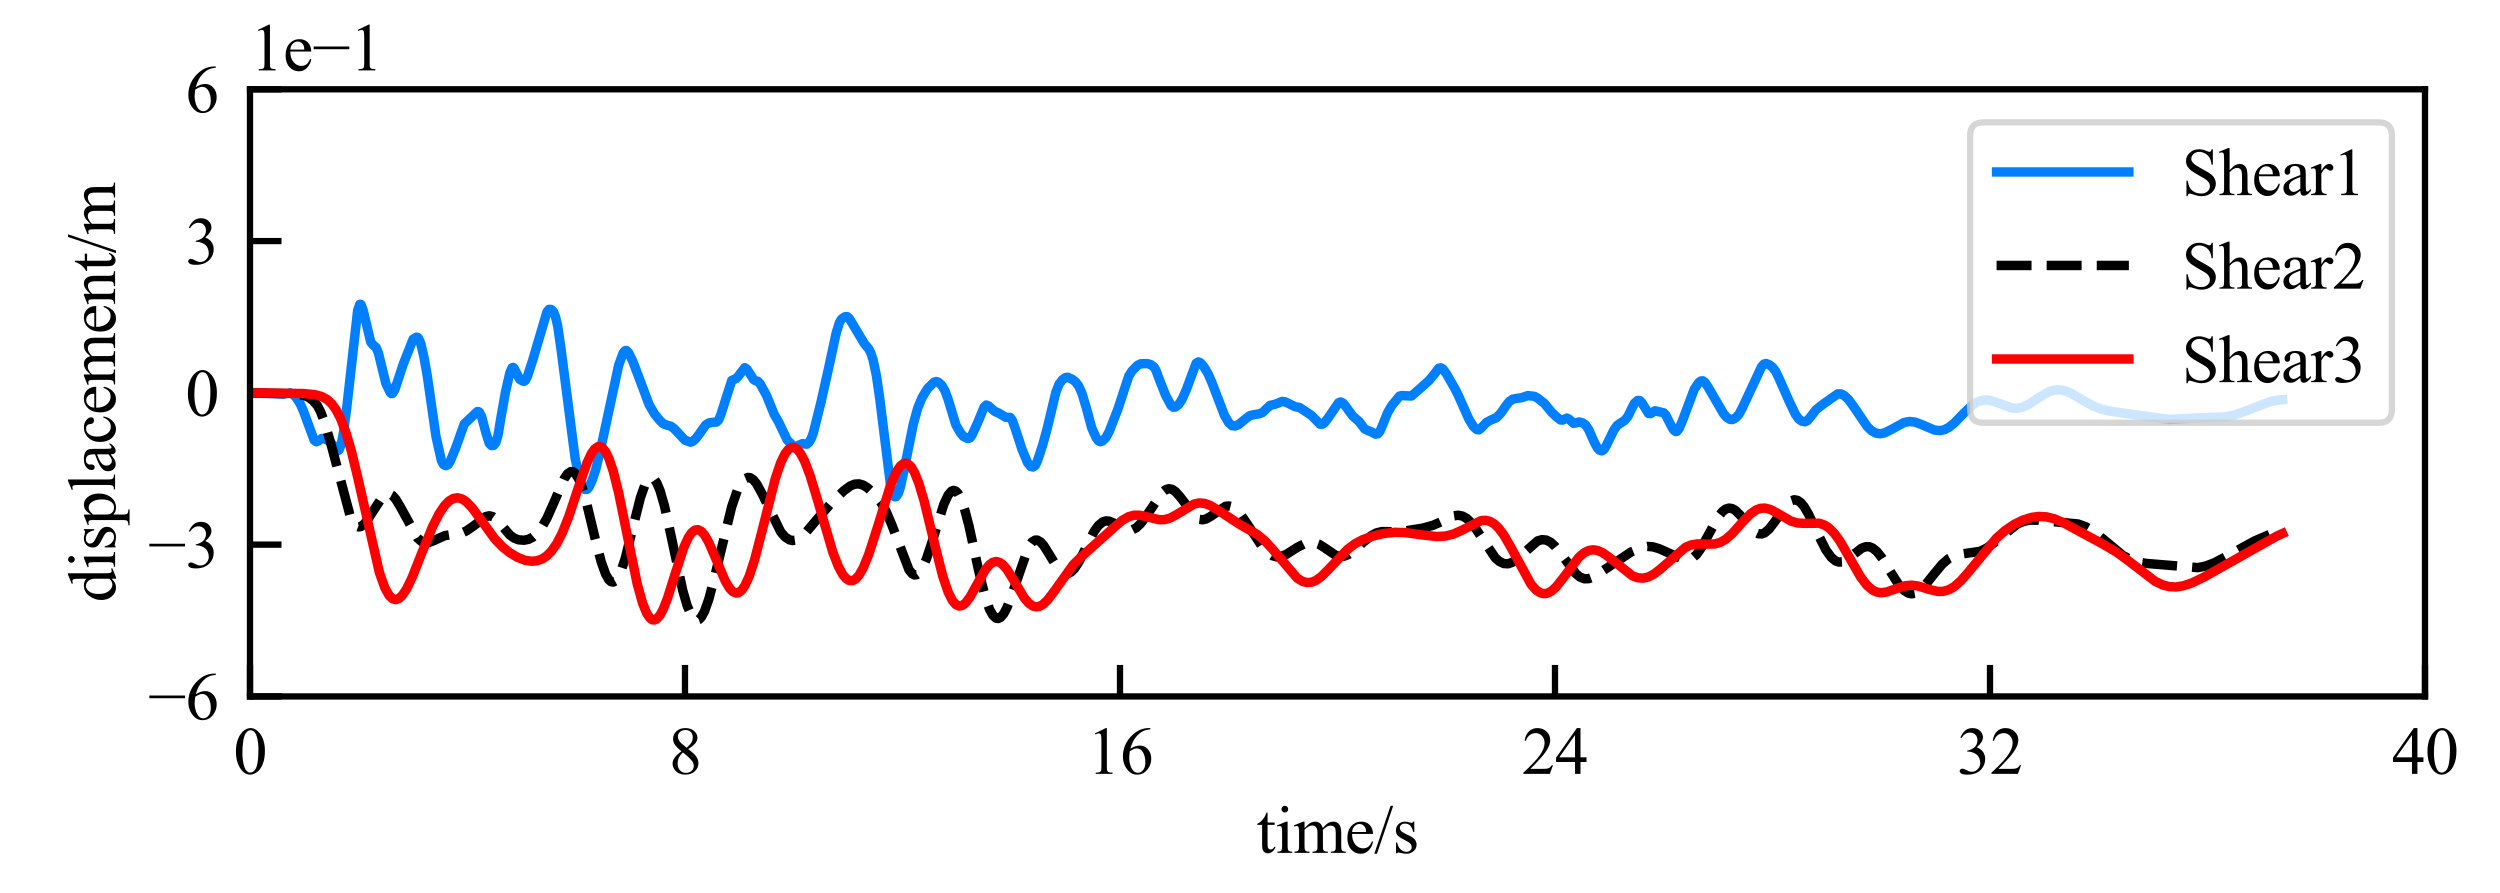 <?xml version="1.0" encoding="utf-8" standalone="no"?>
<!DOCTYPE svg PUBLIC "-//W3C//DTD SVG 1.1//EN"
  "http://www.w3.org/Graphics/SVG/1.1/DTD/svg11.dtd">
<svg xmlns:xlink="http://www.w3.org/1999/xlink" width="396.85pt" height="141.732pt" viewBox="0 0 396.85 141.732" xmlns="http://www.w3.org/2000/svg" version="1.1">
 <defs>
  <style type="text/css">*{stroke-linejoin: round; stroke-linecap: butt}</style>
 </defs>
 <g id="figure_1">
  <g id="patch_1">
   <path d="M 0 141.732 
L 396.85 141.732 
L 396.85 0 
L 0 0 
z
" style="fill: #ffffff"/>
  </g>
  <g id="axes_1">
   <g id="patch_2">
    <path d="M 39.685 110.551 
L 384.944 110.551 
L 384.944 14.173 
L 39.685 14.173 
z
" style="fill: #ffffff"/>
   </g>
   <g id="matplotlib.axis_1">
    <g id="xtick_1">
     <g id="line2d_1">
      <defs>
       <path id="m4c24dabd86" d="M 0 0 
L 0 -5 
" style="stroke: #000000"/>
      </defs>
      <g>
       <use xlink:href="#m4c24dabd86" x="39.685" y="110.551" style="stroke: #000000"/>
      </g>
     </g>
     <g id="text_1">
      <!-- 0 -->
      <g transform="translate(37.06 122.842) scale(0.105 -0.105)">
       <defs>
        <path id="TimesNewRomanPSMT-30" d="M 231 2094 
Q 231 2819 450 3342 
Q 669 3866 1031 4122 
Q 1313 4325 1613 4325 
Q 2100 4325 2488 3828 
Q 2972 3213 2972 2159 
Q 2972 1422 2759 906 
Q 2547 391 2217 158 
Q 1888 -75 1581 -75 
Q 975 -75 572 641 
Q 231 1244 231 2094 
z
M 844 2016 
Q 844 1141 1059 588 
Q 1238 122 1591 122 
Q 1759 122 1940 273 
Q 2122 425 2216 781 
Q 2359 1319 2359 2297 
Q 2359 3022 2209 3506 
Q 2097 3866 1919 4016 
Q 1791 4119 1609 4119 
Q 1397 4119 1231 3928 
Q 1006 3669 925 3112 
Q 844 2556 844 2016 
z
" transform="scale(0.016)"/>
       </defs>
       <use xlink:href="#TimesNewRomanPSMT-30"/>
      </g>
     </g>
    </g>
    <g id="xtick_2">
     <g id="line2d_2">
      <g>
       <use xlink:href="#m4c24dabd86" x="108.737" y="110.551" style="stroke: #000000"/>
      </g>
     </g>
     <g id="text_2">
      <!-- 8 -->
      <g transform="translate(106.112 122.842) scale(0.105 -0.105)">
       <defs>
        <path id="TimesNewRomanPSMT-38" d="M 1228 2134 
Q 725 2547 579 2797 
Q 434 3047 434 3316 
Q 434 3728 753 4026 
Q 1072 4325 1600 4325 
Q 2113 4325 2425 4047 
Q 2738 3769 2738 3413 
Q 2738 3175 2569 2928 
Q 2400 2681 1866 2347 
Q 2416 1922 2594 1678 
Q 2831 1359 2831 1006 
Q 2831 559 2490 242 
Q 2150 -75 1597 -75 
Q 994 -75 656 303 
Q 388 606 388 966 
Q 388 1247 577 1523 
Q 766 1800 1228 2134 
z
M 1719 2469 
Q 2094 2806 2194 3001 
Q 2294 3197 2294 3444 
Q 2294 3772 2109 3958 
Q 1925 4144 1606 4144 
Q 1288 4144 1088 3959 
Q 888 3775 888 3528 
Q 888 3366 970 3203 
Q 1053 3041 1206 2894 
L 1719 2469 
z
M 1375 2016 
Q 1116 1797 991 1539 
Q 866 1281 866 981 
Q 866 578 1086 336 
Q 1306 94 1647 94 
Q 1984 94 2187 284 
Q 2391 475 2391 747 
Q 2391 972 2272 1150 
Q 2050 1481 1375 2016 
z
" transform="scale(0.016)"/>
       </defs>
       <use xlink:href="#TimesNewRomanPSMT-38"/>
      </g>
     </g>
    </g>
    <g id="xtick_3">
     <g id="line2d_3">
      <g>
       <use xlink:href="#m4c24dabd86" x="177.789" y="110.551" style="stroke: #000000"/>
      </g>
     </g>
     <g id="text_3">
      <!-- 16 -->
      <g transform="translate(172.539 122.842) scale(0.105 -0.105)">
       <defs>
        <path id="TimesNewRomanPSMT-31" d="M 750 3822 
L 1781 4325 
L 1884 4325 
L 1884 747 
Q 1884 391 1914 303 
Q 1944 216 2037 169 
Q 2131 122 2419 116 
L 2419 0 
L 825 0 
L 825 116 
Q 1125 122 1212 167 
Q 1300 213 1334 289 
Q 1369 366 1369 747 
L 1369 3034 
Q 1369 3497 1338 3628 
Q 1316 3728 1258 3775 
Q 1200 3822 1119 3822 
Q 1003 3822 797 3725 
L 750 3822 
z
" transform="scale(0.016)"/>
        <path id="TimesNewRomanPSMT-36" d="M 2869 4325 
L 2869 4209 
Q 2456 4169 2195 4045 
Q 1934 3922 1679 3669 
Q 1425 3416 1258 3105 
Q 1091 2794 978 2366 
Q 1428 2675 1881 2675 
Q 2316 2675 2634 2325 
Q 2953 1975 2953 1425 
Q 2953 894 2631 456 
Q 2244 -75 1606 -75 
Q 1172 -75 869 213 
Q 275 772 275 1663 
Q 275 2231 503 2743 
Q 731 3256 1154 3653 
Q 1578 4050 1965 4187 
Q 2353 4325 2688 4325 
L 2869 4325 
z
M 925 2138 
Q 869 1716 869 1456 
Q 869 1156 980 804 
Q 1091 453 1309 247 
Q 1469 100 1697 100 
Q 1969 100 2183 356 
Q 2397 613 2397 1088 
Q 2397 1622 2184 2012 
Q 1972 2403 1581 2403 
Q 1463 2403 1327 2353 
Q 1191 2303 925 2138 
z
" transform="scale(0.016)"/>
       </defs>
       <use xlink:href="#TimesNewRomanPSMT-31"/>
       <use xlink:href="#TimesNewRomanPSMT-36" x="50"/>
      </g>
     </g>
    </g>
    <g id="xtick_4">
     <g id="line2d_4">
      <g>
       <use xlink:href="#m4c24dabd86" x="246.84" y="110.551" style="stroke: #000000"/>
      </g>
     </g>
     <g id="text_4">
      <!-- 24 -->
      <g transform="translate(241.59 122.842) scale(0.105 -0.105)">
       <defs>
        <path id="TimesNewRomanPSMT-32" d="M 2934 816 
L 2638 0 
L 138 0 
L 138 116 
Q 1241 1122 1691 1759 
Q 2141 2397 2141 2925 
Q 2141 3328 1894 3587 
Q 1647 3847 1303 3847 
Q 991 3847 742 3664 
Q 494 3481 375 3128 
L 259 3128 
Q 338 3706 661 4015 
Q 984 4325 1469 4325 
Q 1984 4325 2329 3994 
Q 2675 3663 2675 3213 
Q 2675 2891 2525 2569 
Q 2294 2063 1775 1497 
Q 997 647 803 472 
L 1909 472 
Q 2247 472 2383 497 
Q 2519 522 2628 598 
Q 2738 675 2819 816 
L 2934 816 
z
" transform="scale(0.016)"/>
        <path id="TimesNewRomanPSMT-34" d="M 2978 1563 
L 2978 1119 
L 2409 1119 
L 2409 0 
L 1894 0 
L 1894 1119 
L 100 1119 
L 100 1519 
L 2066 4325 
L 2409 4325 
L 2409 1563 
L 2978 1563 
z
M 1894 1563 
L 1894 3666 
L 406 1563 
L 1894 1563 
z
" transform="scale(0.016)"/>
       </defs>
       <use xlink:href="#TimesNewRomanPSMT-32"/>
       <use xlink:href="#TimesNewRomanPSMT-34" x="50"/>
      </g>
     </g>
    </g>
    <g id="xtick_5">
     <g id="line2d_5">
      <g>
       <use xlink:href="#m4c24dabd86" x="315.892" y="110.551" style="stroke: #000000"/>
      </g>
     </g>
     <g id="text_5">
      <!-- 32 -->
      <g transform="translate(310.642 122.842) scale(0.105 -0.105)">
       <defs>
        <path id="TimesNewRomanPSMT-33" d="M 325 3431 
Q 506 3859 782 4092 
Q 1059 4325 1472 4325 
Q 1981 4325 2253 3994 
Q 2459 3747 2459 3466 
Q 2459 3003 1878 2509 
Q 2269 2356 2469 2072 
Q 2669 1788 2669 1403 
Q 2669 853 2319 450 
Q 1863 -75 997 -75 
Q 569 -75 414 31 
Q 259 138 259 259 
Q 259 350 332 419 
Q 406 488 509 488 
Q 588 488 669 463 
Q 722 447 909 348 
Q 1097 250 1169 231 
Q 1284 197 1416 197 
Q 1734 197 1970 444 
Q 2206 691 2206 1028 
Q 2206 1275 2097 1509 
Q 2016 1684 1919 1775 
Q 1784 1900 1550 2001 
Q 1316 2103 1072 2103 
L 972 2103 
L 972 2197 
Q 1219 2228 1467 2375 
Q 1716 2522 1828 2728 
Q 1941 2934 1941 3181 
Q 1941 3503 1739 3701 
Q 1538 3900 1238 3900 
Q 753 3900 428 3381 
L 325 3431 
z
" transform="scale(0.016)"/>
       </defs>
       <use xlink:href="#TimesNewRomanPSMT-33"/>
       <use xlink:href="#TimesNewRomanPSMT-32" x="50"/>
      </g>
     </g>
    </g>
    <g id="xtick_6">
     <g id="line2d_6">
      <g>
       <use xlink:href="#m4c24dabd86" x="384.944" y="110.551" style="stroke: #000000"/>
      </g>
     </g>
     <g id="text_6">
      <!-- 40 -->
      <g transform="translate(379.694 122.842) scale(0.105 -0.105)">
       <use xlink:href="#TimesNewRomanPSMT-34"/>
       <use xlink:href="#TimesNewRomanPSMT-30" x="50"/>
      </g>
     </g>
    </g>
    <g id="text_7">
     <!-- time/s -->
     <g transform="translate(199.482 135.379) scale(0.105 -0.105)">
      <defs>
       <path id="TimesNewRomanPSMT-74" d="M 1031 3803 
L 1031 2863 
L 1700 2863 
L 1700 2644 
L 1031 2644 
L 1031 788 
Q 1031 509 1111 412 
Q 1191 316 1316 316 
Q 1419 316 1516 380 
Q 1613 444 1666 569 
L 1788 569 
Q 1678 263 1478 108 
Q 1278 -47 1066 -47 
Q 922 -47 784 33 
Q 647 113 581 261 
Q 516 409 516 719 
L 516 2644 
L 63 2644 
L 63 2747 
Q 234 2816 414 2980 
Q 594 3144 734 3369 
Q 806 3488 934 3803 
L 1031 3803 
z
" transform="scale(0.016)"/>
       <path id="TimesNewRomanPSMT-69" d="M 928 4444 
Q 1059 4444 1151 4351 
Q 1244 4259 1244 4128 
Q 1244 3997 1151 3903 
Q 1059 3809 928 3809 
Q 797 3809 703 3903 
Q 609 3997 609 4128 
Q 609 4259 701 4351 
Q 794 4444 928 4444 
z
M 1188 2947 
L 1188 647 
Q 1188 378 1227 289 
Q 1266 200 1342 156 
Q 1419 113 1622 113 
L 1622 0 
L 231 0 
L 231 113 
Q 441 113 512 153 
Q 584 194 626 287 
Q 669 381 669 647 
L 669 1750 
Q 669 2216 641 2353 
Q 619 2453 572 2492 
Q 525 2531 444 2531 
Q 356 2531 231 2484 
L 188 2597 
L 1050 2947 
L 1188 2947 
z
" transform="scale(0.016)"/>
       <path id="TimesNewRomanPSMT-6d" d="M 1050 2338 
Q 1363 2650 1419 2697 
Q 1559 2816 1721 2881 
Q 1884 2947 2044 2947 
Q 2313 2947 2506 2790 
Q 2700 2634 2766 2338 
Q 3088 2713 3309 2830 
Q 3531 2947 3766 2947 
Q 3994 2947 4170 2830 
Q 4347 2713 4450 2447 
Q 4519 2266 4519 1878 
L 4519 647 
Q 4519 378 4559 278 
Q 4591 209 4675 161 
Q 4759 113 4950 113 
L 4950 0 
L 3538 0 
L 3538 113 
L 3597 113 
Q 3781 113 3884 184 
Q 3956 234 3988 344 
Q 4000 397 4000 647 
L 4000 1878 
Q 4000 2228 3916 2372 
Q 3794 2572 3525 2572 
Q 3359 2572 3192 2489 
Q 3025 2406 2788 2181 
L 2781 2147 
L 2788 2013 
L 2788 647 
Q 2788 353 2820 281 
Q 2853 209 2943 161 
Q 3034 113 3253 113 
L 3253 0 
L 1806 0 
L 1806 113 
Q 2044 113 2133 169 
Q 2222 225 2256 338 
Q 2272 391 2272 647 
L 2272 1878 
Q 2272 2228 2169 2381 
Q 2031 2581 1784 2581 
Q 1616 2581 1450 2491 
Q 1191 2353 1050 2181 
L 1050 647 
Q 1050 366 1089 281 
Q 1128 197 1204 155 
Q 1281 113 1516 113 
L 1516 0 
L 100 0 
L 100 113 
Q 297 113 375 155 
Q 453 197 493 289 
Q 534 381 534 647 
L 534 1741 
Q 534 2213 506 2350 
Q 484 2453 437 2492 
Q 391 2531 309 2531 
Q 222 2531 100 2484 
L 53 2597 
L 916 2947 
L 1050 2947 
L 1050 2338 
z
" transform="scale(0.016)"/>
       <path id="TimesNewRomanPSMT-65" d="M 681 1784 
Q 678 1147 991 784 
Q 1303 422 1725 422 
Q 2006 422 2214 576 
Q 2422 731 2563 1106 
L 2659 1044 
Q 2594 616 2278 264 
Q 1963 -88 1488 -88 
Q 972 -88 605 314 
Q 238 716 238 1394 
Q 238 2128 614 2539 
Q 991 2950 1559 2950 
Q 2041 2950 2350 2633 
Q 2659 2316 2659 1784 
L 681 1784 
z
M 681 1966 
L 2006 1966 
Q 1991 2241 1941 2353 
Q 1863 2528 1708 2628 
Q 1553 2728 1384 2728 
Q 1125 2728 920 2526 
Q 716 2325 681 1966 
z
" transform="scale(0.016)"/>
       <path id="TimesNewRomanPSMT-2f" d="M 1794 4444 
L 259 -88 
L 9 -88 
L 1544 4444 
L 1794 4444 
z
" transform="scale(0.016)"/>
       <path id="TimesNewRomanPSMT-73" d="M 2050 2947 
L 2050 1972 
L 1947 1972 
Q 1828 2431 1642 2597 
Q 1456 2763 1169 2763 
Q 950 2763 815 2647 
Q 681 2531 681 2391 
Q 681 2216 781 2091 
Q 878 1963 1175 1819 
L 1631 1597 
Q 2266 1288 2266 781 
Q 2266 391 1970 151 
Q 1675 -88 1309 -88 
Q 1047 -88 709 6 
Q 606 38 541 38 
Q 469 38 428 -44 
L 325 -44 
L 325 978 
L 428 978 
Q 516 541 762 319 
Q 1009 97 1316 97 
Q 1531 97 1667 223 
Q 1803 350 1803 528 
Q 1803 744 1651 891 
Q 1500 1038 1047 1263 
Q 594 1488 453 1669 
Q 313 1847 313 2119 
Q 313 2472 555 2709 
Q 797 2947 1181 2947 
Q 1350 2947 1591 2875 
Q 1750 2828 1803 2828 
Q 1853 2828 1881 2850 
Q 1909 2872 1947 2947 
L 2050 2947 
z
" transform="scale(0.016)"/>
      </defs>
      <use xlink:href="#TimesNewRomanPSMT-74"/>
      <use xlink:href="#TimesNewRomanPSMT-69" x="27.783"/>
      <use xlink:href="#TimesNewRomanPSMT-6d" x="55.566"/>
      <use xlink:href="#TimesNewRomanPSMT-65" x="133.35"/>
      <use xlink:href="#TimesNewRomanPSMT-2f" x="177.734"/>
      <use xlink:href="#TimesNewRomanPSMT-73" x="205.518"/>
     </g>
    </g>
   </g>
   <g id="matplotlib.axis_2">
    <g id="ytick_1">
     <g id="line2d_7">
      <defs>
       <path id="me0de97682b" d="M 0 0 
L 5 0 
" style="stroke: #000000"/>
      </defs>
      <g>
       <use xlink:href="#me0de97682b" x="39.685" y="110.551" style="stroke: #000000"/>
      </g>
     </g>
     <g id="text_8">
      <!-- −6 -->
      <g transform="translate(23.514 114.196) scale(0.105 -0.105)">
       <defs>
        <path id="TimesNewRomanPSMT-2212" d="M 3484 2000 
L 116 2000 
L 116 2256 
L 3484 2256 
L 3484 2000 
z
" transform="scale(0.016)"/>
       </defs>
       <use xlink:href="#TimesNewRomanPSMT-2212"/>
       <use xlink:href="#TimesNewRomanPSMT-36" x="56.396"/>
      </g>
     </g>
    </g>
    <g id="ytick_2">
     <g id="line2d_8">
      <g>
       <use xlink:href="#me0de97682b" x="39.685" y="86.457" style="stroke: #000000"/>
      </g>
     </g>
     <g id="text_9">
      <!-- −3 -->
      <g transform="translate(23.514 90.102) scale(0.105 -0.105)">
       <use xlink:href="#TimesNewRomanPSMT-2212"/>
       <use xlink:href="#TimesNewRomanPSMT-33" x="56.396"/>
      </g>
     </g>
    </g>
    <g id="ytick_3">
     <g id="line2d_9">
      <g>
       <use xlink:href="#me0de97682b" x="39.685" y="62.362" style="stroke: #000000"/>
      </g>
     </g>
     <g id="text_10">
      <!-- 0 -->
      <g transform="translate(29.435 66.008) scale(0.105 -0.105)">
       <use xlink:href="#TimesNewRomanPSMT-30"/>
      </g>
     </g>
    </g>
    <g id="ytick_4">
     <g id="line2d_10">
      <g>
       <use xlink:href="#me0de97682b" x="39.685" y="38.268" style="stroke: #000000"/>
      </g>
     </g>
     <g id="text_11">
      <!-- 3 -->
      <g transform="translate(29.435 41.913) scale(0.105 -0.105)">
       <use xlink:href="#TimesNewRomanPSMT-33"/>
      </g>
     </g>
    </g>
    <g id="ytick_5">
     <g id="line2d_11">
      <g>
       <use xlink:href="#me0de97682b" x="39.685" y="14.173" style="stroke: #000000"/>
      </g>
     </g>
     <g id="text_12">
      <!-- 6 -->
      <g transform="translate(29.435 17.819) scale(0.105 -0.105)">
       <use xlink:href="#TimesNewRomanPSMT-36"/>
      </g>
     </g>
    </g>
    <g id="text_13">
     <!-- displacement/m -->
     <g transform="translate(18.268 95.604) rotate(-90) scale(0.105 -0.105)">
      <defs>
       <path id="TimesNewRomanPSMT-64" d="M 2222 322 
Q 2013 103 1813 7 
Q 1613 -88 1381 -88 
Q 913 -88 563 304 
Q 213 697 213 1313 
Q 213 1928 600 2439 
Q 988 2950 1597 2950 
Q 1975 2950 2222 2709 
L 2222 3238 
Q 2222 3728 2198 3840 
Q 2175 3953 2125 3993 
Q 2075 4034 2000 4034 
Q 1919 4034 1784 3984 
L 1744 4094 
L 2597 4444 
L 2738 4444 
L 2738 1134 
Q 2738 631 2761 520 
Q 2784 409 2836 365 
Q 2888 322 2956 322 
Q 3041 322 3181 375 
L 3216 266 
L 2366 -88 
L 2222 -88 
L 2222 322 
z
M 2222 541 
L 2222 2016 
Q 2203 2228 2109 2403 
Q 2016 2578 1861 2667 
Q 1706 2756 1559 2756 
Q 1284 2756 1069 2509 
Q 784 2184 784 1559 
Q 784 928 1059 592 
Q 1334 256 1672 256 
Q 1956 256 2222 541 
z
" transform="scale(0.016)"/>
       <path id="TimesNewRomanPSMT-70" d="M -6 2578 
L 875 2934 
L 994 2934 
L 994 2266 
Q 1216 2644 1439 2795 
Q 1663 2947 1909 2947 
Q 2341 2947 2628 2609 
Q 2981 2197 2981 1534 
Q 2981 794 2556 309 
Q 2206 -88 1675 -88 
Q 1444 -88 1275 -22 
Q 1150 25 994 166 
L 994 -706 
Q 994 -1000 1030 -1079 
Q 1066 -1159 1155 -1206 
Q 1244 -1253 1478 -1253 
L 1478 -1369 
L -22 -1369 
L -22 -1253 
L 56 -1253 
Q 228 -1256 350 -1188 
Q 409 -1153 442 -1076 
Q 475 -1000 475 -688 
L 475 2019 
Q 475 2297 450 2372 
Q 425 2447 370 2484 
Q 316 2522 222 2522 
Q 147 2522 31 2478 
L -6 2578 
z
M 994 2081 
L 994 1013 
Q 994 666 1022 556 
Q 1066 375 1236 237 
Q 1406 100 1666 100 
Q 1978 100 2172 344 
Q 2425 663 2425 1241 
Q 2425 1897 2138 2250 
Q 1938 2494 1663 2494 
Q 1513 2494 1366 2419 
Q 1253 2363 994 2081 
z
" transform="scale(0.016)"/>
       <path id="TimesNewRomanPSMT-6c" d="M 1184 4444 
L 1184 647 
Q 1184 378 1223 290 
Q 1263 203 1344 158 
Q 1425 113 1647 113 
L 1647 0 
L 244 0 
L 244 113 
Q 441 113 512 153 
Q 584 194 625 287 
Q 666 381 666 647 
L 666 3247 
Q 666 3731 644 3842 
Q 622 3953 573 3993 
Q 525 4034 450 4034 
Q 369 4034 244 3984 
L 191 4094 
L 1044 4444 
L 1184 4444 
z
" transform="scale(0.016)"/>
       <path id="TimesNewRomanPSMT-61" d="M 1822 413 
Q 1381 72 1269 19 
Q 1100 -59 909 -59 
Q 613 -59 420 144 
Q 228 347 228 678 
Q 228 888 322 1041 
Q 450 1253 767 1440 
Q 1084 1628 1822 1897 
L 1822 2009 
Q 1822 2438 1686 2597 
Q 1550 2756 1291 2756 
Q 1094 2756 978 2650 
Q 859 2544 859 2406 
L 866 2225 
Q 866 2081 792 2003 
Q 719 1925 600 1925 
Q 484 1925 411 2006 
Q 338 2088 338 2228 
Q 338 2497 613 2722 
Q 888 2947 1384 2947 
Q 1766 2947 2009 2819 
Q 2194 2722 2281 2516 
Q 2338 2381 2338 1966 
L 2338 994 
Q 2338 584 2353 492 
Q 2369 400 2405 369 
Q 2441 338 2488 338 
Q 2538 338 2575 359 
Q 2641 400 2828 588 
L 2828 413 
Q 2478 -56 2159 -56 
Q 2006 -56 1915 50 
Q 1825 156 1822 413 
z
M 1822 616 
L 1822 1706 
Q 1350 1519 1213 1441 
Q 966 1303 859 1153 
Q 753 1003 753 825 
Q 753 600 887 451 
Q 1022 303 1197 303 
Q 1434 303 1822 616 
z
" transform="scale(0.016)"/>
       <path id="TimesNewRomanPSMT-63" d="M 2631 1088 
Q 2516 522 2178 217 
Q 1841 -88 1431 -88 
Q 944 -88 581 321 
Q 219 731 219 1428 
Q 219 2103 620 2525 
Q 1022 2947 1584 2947 
Q 2006 2947 2278 2723 
Q 2550 2500 2550 2259 
Q 2550 2141 2473 2067 
Q 2397 1994 2259 1994 
Q 2075 1994 1981 2113 
Q 1928 2178 1911 2362 
Q 1894 2547 1784 2644 
Q 1675 2738 1481 2738 
Q 1169 2738 978 2506 
Q 725 2200 725 1697 
Q 725 1184 976 792 
Q 1228 400 1656 400 
Q 1963 400 2206 609 
Q 2378 753 2541 1131 
L 2631 1088 
z
" transform="scale(0.016)"/>
       <path id="TimesNewRomanPSMT-6e" d="M 1034 2341 
Q 1538 2947 1994 2947 
Q 2228 2947 2397 2830 
Q 2566 2713 2666 2444 
Q 2734 2256 2734 1869 
L 2734 647 
Q 2734 375 2778 278 
Q 2813 200 2889 156 
Q 2966 113 3172 113 
L 3172 0 
L 1756 0 
L 1756 113 
L 1816 113 
Q 2016 113 2095 173 
Q 2175 234 2206 353 
Q 2219 400 2219 647 
L 2219 1819 
Q 2219 2209 2117 2386 
Q 2016 2563 1775 2563 
Q 1403 2563 1034 2156 
L 1034 647 
Q 1034 356 1069 288 
Q 1113 197 1189 155 
Q 1266 113 1500 113 
L 1500 0 
L 84 0 
L 84 113 
L 147 113 
Q 366 113 442 223 
Q 519 334 519 647 
L 519 1709 
Q 519 2225 495 2337 
Q 472 2450 423 2490 
Q 375 2531 294 2531 
Q 206 2531 84 2484 
L 38 2597 
L 900 2947 
L 1034 2947 
L 1034 2341 
z
" transform="scale(0.016)"/>
      </defs>
      <use xlink:href="#TimesNewRomanPSMT-64"/>
      <use xlink:href="#TimesNewRomanPSMT-69" x="50"/>
      <use xlink:href="#TimesNewRomanPSMT-73" x="77.783"/>
      <use xlink:href="#TimesNewRomanPSMT-70" x="116.699"/>
      <use xlink:href="#TimesNewRomanPSMT-6c" x="166.699"/>
      <use xlink:href="#TimesNewRomanPSMT-61" x="194.482"/>
      <use xlink:href="#TimesNewRomanPSMT-63" x="238.867"/>
      <use xlink:href="#TimesNewRomanPSMT-65" x="283.252"/>
      <use xlink:href="#TimesNewRomanPSMT-6d" x="327.637"/>
      <use xlink:href="#TimesNewRomanPSMT-65" x="405.42"/>
      <use xlink:href="#TimesNewRomanPSMT-6e" x="449.805"/>
      <use xlink:href="#TimesNewRomanPSMT-74" x="499.805"/>
      <use xlink:href="#TimesNewRomanPSMT-2f" x="527.588"/>
      <use xlink:href="#TimesNewRomanPSMT-6d" x="555.371"/>
     </g>
    </g>
    <g id="text_14">
     <!-- 1e−1 -->
     <g transform="translate(39.685 11.173) scale(0.105 -0.105)">
      <use xlink:href="#TimesNewRomanPSMT-31"/>
      <use xlink:href="#TimesNewRomanPSMT-65" x="50"/>
      <use xlink:href="#TimesNewRomanPSMT-2212" x="94.385"/>
      <use xlink:href="#TimesNewRomanPSMT-31" x="150.781"/>
     </g>
    </g>
   </g>
   <g id="line2d_12">
    <path d="M 39.685 62.362 
L 42.62 62.478 
L 45.036 62.575 
L 46.072 62.357 
L 46.418 62.501 
L 46.935 63.008 
L 47.626 64.042 
L 48.144 65.197 
L 49.87 69.87 
L 50.215 70.122 
L 50.561 69.975 
L 51.079 69.606 
L 51.424 69.612 
L 52.114 69.926 
L 52.632 70.395 
L 53.668 71.531 
L 53.841 71.388 
L 54.186 70.449 
L 54.531 68.63 
L 55.049 64.663 
L 56.775 49.273 
L 57.121 48.302 
L 57.293 48.326 
L 57.638 49.218 
L 58.847 54.299 
L 59.192 54.718 
L 59.71 55.164 
L 60.055 55.998 
L 61.264 60.916 
L 61.954 62.323 
L 62.127 62.474 
L 62.299 62.455 
L 62.645 61.931 
L 63.163 60.377 
L 64.026 57.755 
L 65.579 53.839 
L 66.097 53.524 
L 66.27 53.556 
L 66.443 53.712 
L 66.788 54.514 
L 67.306 56.721 
L 67.824 59.659 
L 69.205 69.275 
L 70.068 73.12 
L 70.413 73.747 
L 70.758 73.921 
L 71.104 73.792 
L 71.449 73.271 
L 72.312 71.176 
L 73.693 67.302 
L 75.765 65.343 
L 75.937 65.334 
L 76.11 65.449 
L 76.455 66.148 
L 77.146 68.759 
L 77.663 70.362 
L 78.009 70.729 
L 78.354 70.704 
L 78.699 70.285 
L 79.045 69.153 
L 79.562 66.035 
L 80.253 62.152 
L 80.943 59.158 
L 81.289 58.379 
L 81.461 58.323 
L 81.634 58.508 
L 82.497 60.206 
L 83.015 60.509 
L 83.188 60.521 
L 83.36 60.421 
L 83.706 59.802 
L 84.569 57.153 
L 86.813 49.54 
L 87.158 49.103 
L 87.503 49.13 
L 87.849 49.486 
L 88.194 50.312 
L 88.539 51.816 
L 89.057 55.405 
L 91.301 72.79 
L 91.992 75.91 
L 92.51 77.345 
L 92.855 77.691 
L 93.2 77.676 
L 93.545 77.257 
L 94.063 76.081 
L 94.581 74.49 
L 95.444 70.828 
L 98.206 57.985 
L 98.897 56.086 
L 99.242 55.661 
L 99.415 55.636 
L 99.76 55.962 
L 100.451 57.355 
L 101.832 61.01 
L 103.04 64.235 
L 103.903 65.718 
L 104.766 66.77 
L 105.284 67.254 
L 105.802 67.464 
L 106.493 67.661 
L 107.01 68.039 
L 108.737 69.877 
L 109.6 70.191 
L 109.945 70.071 
L 110.463 69.615 
L 111.154 68.684 
L 112.017 67.455 
L 112.535 67.126 
L 113.225 67.035 
L 113.743 66.999 
L 114.088 66.636 
L 114.434 65.796 
L 116.16 60.389 
L 116.505 60.226 
L 116.85 60.102 
L 117.196 59.718 
L 118.231 58.363 
L 118.577 58.62 
L 119.095 59.396 
L 119.612 60.235 
L 119.958 60.46 
L 120.303 60.527 
L 120.648 60.899 
L 121.684 62.788 
L 122.892 65.772 
L 123.583 66.968 
L 124.964 69.842 
L 126 70.882 
L 126.345 70.886 
L 127.381 70.42 
L 128.071 70.515 
L 128.417 70.22 
L 128.762 69.658 
L 129.107 68.727 
L 130.315 63.879 
L 131.524 58.488 
L 132.732 52.877 
L 133.25 51.211 
L 133.595 50.64 
L 134.113 50.288 
L 134.459 50.258 
L 134.804 50.529 
L 135.494 51.681 
L 137.221 54.568 
L 137.911 55.381 
L 138.256 56.082 
L 138.602 57.154 
L 139.12 59.634 
L 139.637 63.174 
L 141.364 77.008 
L 141.709 78.325 
L 142.054 78.864 
L 142.227 78.859 
L 142.572 78.391 
L 142.917 77.374 
L 143.435 74.991 
L 144.989 67.269 
L 145.68 64.776 
L 146.37 63.113 
L 147.233 61.696 
L 148.269 60.669 
L 148.614 60.56 
L 148.959 60.675 
L 149.477 61.138 
L 149.995 62.006 
L 150.513 63.424 
L 151.722 67.413 
L 152.412 68.637 
L 152.93 69.284 
L 153.62 69.608 
L 153.966 69.519 
L 154.311 69.031 
L 155.174 67.142 
L 156.21 64.637 
L 156.555 64.295 
L 156.9 64.417 
L 157.936 65.332 
L 158.454 65.529 
L 159.663 66.246 
L 160.353 66.256 
L 160.698 66.727 
L 161.216 68.197 
L 162.252 71.383 
L 163.115 73.447 
L 163.633 74.053 
L 163.978 74.134 
L 164.324 73.888 
L 164.669 73.216 
L 165.532 70.564 
L 166.222 68.059 
L 167.603 62.279 
L 168.121 60.974 
L 168.639 60.295 
L 169.157 59.924 
L 169.502 59.889 
L 170.193 60.204 
L 170.711 60.593 
L 171.229 61.282 
L 171.747 62.427 
L 172.437 64.729 
L 173.3 67.921 
L 173.991 69.466 
L 174.336 69.951 
L 174.681 70.119 
L 175.027 69.986 
L 175.544 69.47 
L 176.062 68.524 
L 177.443 64.978 
L 179.17 59.72 
L 179.688 58.893 
L 180.551 58.008 
L 181.069 57.747 
L 182.104 57.716 
L 182.622 57.855 
L 183.14 58.209 
L 183.485 58.753 
L 184.176 60.603 
L 185.039 62.774 
L 185.902 64.379 
L 186.247 64.642 
L 186.593 64.602 
L 187.111 64.202 
L 187.629 63.419 
L 188.319 61.852 
L 189.873 57.671 
L 190.218 57.452 
L 190.563 57.594 
L 191.081 58.185 
L 191.772 59.334 
L 192.462 60.941 
L 194.361 65.916 
L 195.052 67.107 
L 195.569 67.573 
L 196.087 67.62 
L 196.605 67.401 
L 197.468 66.694 
L 198.332 66.016 
L 198.849 65.864 
L 199.885 65.687 
L 200.403 65.493 
L 200.921 64.98 
L 201.612 64.346 
L 202.302 64.198 
L 202.82 64.024 
L 203.51 63.723 
L 204.028 63.792 
L 205.582 64.559 
L 206.273 64.676 
L 208.171 65.938 
L 209.552 67.344 
L 209.898 67.334 
L 210.243 67.112 
L 210.761 66.444 
L 212.487 63.927 
L 212.832 63.806 
L 213.178 63.98 
L 213.696 64.619 
L 214.731 66.024 
L 215.767 66.945 
L 216.63 68.093 
L 217.148 68.345 
L 217.666 68.55 
L 218.357 68.917 
L 218.702 68.866 
L 219.047 68.484 
L 219.565 67.256 
L 220.255 65.535 
L 220.946 64.355 
L 222.154 62.885 
L 222.5 62.789 
L 224.053 62.863 
L 224.744 62.269 
L 225.952 61.2 
L 226.815 60.428 
L 227.679 59.4 
L 228.369 58.468 
L 228.714 58.388 
L 229.06 58.58 
L 229.577 59.299 
L 230.959 61.695 
L 231.476 62.731 
L 233.203 66.604 
L 233.893 67.71 
L 234.411 68.19 
L 234.756 68.229 
L 235.102 67.967 
L 235.965 67.047 
L 236.655 66.682 
L 237.518 66.317 
L 238.209 65.629 
L 239.072 64.382 
L 239.59 63.731 
L 240.108 63.373 
L 240.626 63.26 
L 241.489 63.145 
L 242.525 62.797 
L 243.56 62.912 
L 244.078 63.193 
L 245.114 63.996 
L 246.323 65.463 
L 247.186 66.261 
L 247.704 66.659 
L 248.049 66.683 
L 248.739 66.363 
L 249.085 66.552 
L 249.775 67.188 
L 250.12 67.154 
L 250.638 66.98 
L 251.156 67.098 
L 251.674 67.44 
L 252.192 68.204 
L 253.055 70.157 
L 253.573 71.113 
L 253.918 71.47 
L 254.264 71.569 
L 254.609 71.355 
L 254.954 70.784 
L 256.162 68.311 
L 256.68 67.561 
L 257.198 67.186 
L 257.889 66.745 
L 258.407 66.118 
L 258.925 65.033 
L 259.442 64.022 
L 259.96 63.566 
L 260.306 63.592 
L 260.651 63.954 
L 261.687 65.632 
L 262.032 65.652 
L 262.722 65.206 
L 263.24 65.336 
L 263.758 65.452 
L 264.103 65.533 
L 264.449 65.926 
L 265.139 67.315 
L 265.657 68.238 
L 266.002 68.502 
L 266.175 68.474 
L 266.52 68.071 
L 267.038 66.869 
L 268.937 61.804 
L 269.628 60.774 
L 269.973 60.485 
L 270.318 60.45 
L 270.663 60.717 
L 271.181 61.508 
L 273.598 65.672 
L 274.116 66.272 
L 274.634 66.579 
L 274.979 66.602 
L 275.497 66.356 
L 276.015 65.799 
L 276.533 64.853 
L 279.64 58.196 
L 279.985 57.809 
L 280.331 57.699 
L 280.848 57.893 
L 281.366 58.29 
L 281.884 58.97 
L 282.402 60.054 
L 283.956 63.574 
L 284.992 65.755 
L 285.509 66.482 
L 286.027 66.863 
L 286.545 66.949 
L 286.891 66.783 
L 287.408 66.171 
L 288.272 65.043 
L 289.307 64.226 
L 291.724 62.523 
L 292.242 62.531 
L 292.76 62.781 
L 293.45 63.439 
L 294.314 64.631 
L 296.385 67.689 
L 297.076 68.362 
L 297.766 68.75 
L 298.457 68.855 
L 299.147 68.714 
L 300.01 68.294 
L 302.255 67.07 
L 303.118 66.91 
L 303.981 67.003 
L 305.017 67.385 
L 307.088 68.273 
L 307.951 68.356 
L 308.642 68.209 
L 309.332 67.861 
L 310.196 67.18 
L 311.749 65.578 
L 313.13 64.276 
L 313.993 63.744 
L 314.857 63.497 
L 315.72 63.52 
L 316.755 63.818 
L 319.345 64.764 
L 320.208 64.808 
L 321.071 64.629 
L 322.107 64.143 
L 324.006 62.88 
L 325.214 62.202 
L 326.077 61.925 
L 326.941 61.867 
L 327.804 62.03 
L 328.839 62.466 
L 330.566 63.499 
L 332.292 64.464 
L 333.673 64.989 
L 335.227 65.32 
L 344.376 66.584 
L 346.793 66.436 
L 349.9 66.289 
L 353.18 66.187 
L 354.734 65.874 
L 356.46 65.263 
L 360.431 63.727 
L 361.812 63.48 
L 362.33 63.439 
L 362.33 63.439 
" clip-path="url(#pa25ceee790)" style="fill: none; stroke: #0080ff; stroke-width: 1.5; stroke-linecap: square"/>
   </g>
   <g id="line2d_13">
    <path d="M 39.685 62.362 
L 45.209 62.468 
L 48.144 62.717 
L 49.007 63.076 
L 49.697 63.6 
L 50.388 64.398 
L 50.906 65.389 
L 51.596 67.237 
L 52.632 70.837 
L 55.567 81.823 
L 56.085 82.905 
L 56.603 83.506 
L 56.948 83.642 
L 57.293 83.582 
L 57.811 83.185 
L 58.502 82.26 
L 60.746 78.807 
L 61.264 78.44 
L 61.782 78.381 
L 62.299 78.655 
L 62.817 79.239 
L 63.508 80.375 
L 66.27 85.401 
L 66.96 85.997 
L 67.478 86.177 
L 67.996 86.153 
L 68.859 85.817 
L 70.586 85.034 
L 71.621 84.864 
L 73.175 84.65 
L 74.038 84.275 
L 75.074 83.562 
L 77.146 81.99 
L 77.663 81.881 
L 78.181 82.003 
L 78.699 82.358 
L 79.562 83.334 
L 80.943 84.939 
L 81.634 85.432 
L 82.324 85.69 
L 83.188 85.757 
L 83.878 85.619 
L 84.569 85.272 
L 85.259 84.673 
L 85.95 83.788 
L 86.813 82.276 
L 87.849 79.947 
L 89.575 75.967 
L 90.093 75.21 
L 90.611 74.856 
L 90.956 74.884 
L 91.301 75.136 
L 91.819 75.932 
L 92.337 77.197 
L 93.027 79.502 
L 94.409 85.231 
L 95.444 89.216 
L 96.135 91.138 
L 96.653 92.033 
L 96.998 92.336 
L 97.343 92.396 
L 97.688 92.211 
L 98.034 91.79 
L 98.552 90.743 
L 99.242 88.664 
L 100.278 84.505 
L 101.659 78.993 
L 102.349 77.055 
L 102.867 76.177 
L 103.213 75.902 
L 103.558 75.886 
L 103.903 76.131 
L 104.248 76.634 
L 104.766 77.848 
L 105.457 80.223 
L 106.493 84.91 
L 108.392 93.79 
L 109.082 96.157 
L 109.773 97.734 
L 110.29 98.336 
L 110.636 98.447 
L 110.981 98.323 
L 111.326 97.967 
L 111.844 97.016 
L 112.535 95.05 
L 113.398 91.756 
L 116.16 80.399 
L 117.023 77.915 
L 117.714 76.597 
L 118.231 76.016 
L 118.749 75.787 
L 119.095 75.831 
L 119.612 76.182 
L 120.13 76.839 
L 120.993 78.422 
L 123.928 84.429 
L 124.619 85.235 
L 125.309 85.691 
L 125.827 85.803 
L 126.345 85.729 
L 127.036 85.363 
L 127.899 84.561 
L 129.798 82.314 
L 132.042 79.754 
L 133.941 77.894 
L 134.976 77.142 
L 135.667 76.856 
L 136.358 76.808 
L 137.048 77.018 
L 137.739 77.459 
L 138.774 78.426 
L 139.81 79.72 
L 140.673 81.209 
L 141.536 83.232 
L 144.298 90.463 
L 144.816 91.089 
L 145.162 91.265 
L 145.507 91.237 
L 145.852 91.005 
L 146.37 90.29 
L 147.061 88.737 
L 147.924 86.122 
L 149.823 80.048 
L 150.513 78.577 
L 151.031 77.971 
L 151.376 77.846 
L 151.722 77.961 
L 152.067 78.318 
L 152.585 79.297 
L 153.103 80.774 
L 153.793 83.385 
L 155.347 90.545 
L 156.383 94.734 
L 157.073 96.7 
L 157.591 97.65 
L 158.109 98.128 
L 158.454 98.182 
L 158.799 98.031 
L 159.317 97.448 
L 159.835 96.48 
L 160.526 94.693 
L 163.288 86.782 
L 163.806 86.061 
L 164.324 85.738 
L 164.669 85.741 
L 165.187 86.041 
L 165.705 86.629 
L 166.568 88.015 
L 167.776 89.987 
L 168.467 90.74 
L 168.985 91.029 
L 169.502 91.051 
L 170.02 90.802 
L 170.538 90.294 
L 171.229 89.259 
L 172.264 87.187 
L 173.646 84.424 
L 174.336 83.444 
L 175.027 82.861 
L 175.544 82.691 
L 176.062 82.726 
L 176.753 83.01 
L 178.997 84.182 
L 179.688 84.128 
L 180.378 83.768 
L 181.069 83.11 
L 181.932 81.955 
L 184.521 78.131 
L 185.039 77.733 
L 185.557 77.575 
L 186.075 77.68 
L 186.593 78.037 
L 187.283 78.806 
L 189.873 82.165 
L 190.391 82.44 
L 190.908 82.511 
L 191.426 82.395 
L 192.117 82.011 
L 194.534 80.37 
L 195.052 80.317 
L 195.569 80.448 
L 196.26 80.91 
L 196.951 81.667 
L 197.986 83.179 
L 200.403 86.854 
L 201.266 87.761 
L 201.957 88.207 
L 202.647 88.395 
L 203.338 88.341 
L 204.201 87.991 
L 205.927 86.894 
L 207.136 86.276 
L 207.999 86.096 
L 208.689 86.151 
L 209.38 86.398 
L 210.243 86.938 
L 211.969 88.114 
L 212.66 88.326 
L 213.35 88.291 
L 214.041 88.02 
L 214.904 87.433 
L 216.458 86.021 
L 217.666 85.042 
L 218.529 84.58 
L 219.392 84.379 
L 220.601 84.394 
L 222.327 84.386 
L 225.78 83.848 
L 227.506 83.378 
L 228.714 82.835 
L 230.613 81.914 
L 231.476 81.788 
L 232.167 81.926 
L 232.857 82.32 
L 233.548 82.981 
L 234.411 84.14 
L 237.346 88.539 
L 238.036 89.14 
L 238.727 89.464 
L 239.417 89.49 
L 240.108 89.234 
L 240.971 88.597 
L 244.078 85.865 
L 244.769 85.664 
L 245.459 85.729 
L 246.15 86.083 
L 246.84 86.709 
L 247.704 87.792 
L 250.12 91.036 
L 250.811 91.601 
L 251.501 91.877 
L 252.192 91.858 
L 252.882 91.597 
L 254.091 90.837 
L 258.925 87.615 
L 260.651 86.908 
L 261.514 86.739 
L 262.377 86.805 
L 263.413 87.112 
L 265.312 87.965 
L 267.383 88.9 
L 268.074 88.88 
L 268.592 88.657 
L 269.282 88.054 
L 269.973 87.113 
L 271.009 85.236 
L 272.735 82.064 
L 273.425 81.201 
L 273.943 80.808 
L 274.461 80.654 
L 274.979 80.738 
L 275.497 81.042 
L 276.187 81.723 
L 278.604 84.477 
L 279.122 84.728 
L 279.64 84.761 
L 280.158 84.56 
L 280.848 83.962 
L 281.712 82.828 
L 283.611 80.092 
L 284.301 79.507 
L 284.819 79.335 
L 285.337 79.427 
L 285.855 79.79 
L 286.373 80.409 
L 287.063 81.573 
L 288.444 84.513 
L 289.825 87.264 
L 290.688 88.473 
L 291.379 89.044 
L 291.897 89.222 
L 292.415 89.197 
L 293.105 88.895 
L 294.141 88.085 
L 295.522 87.022 
L 296.213 86.776 
L 296.73 86.788 
L 297.248 86.989 
L 297.939 87.547 
L 298.802 88.643 
L 300.183 90.905 
L 301.391 92.782 
L 302.255 93.735 
L 302.945 94.16 
L 303.463 94.261 
L 303.981 94.176 
L 304.671 93.796 
L 305.535 92.974 
L 306.916 91.234 
L 308.297 89.57 
L 309.332 88.674 
L 310.196 88.217 
L 311.231 87.961 
L 314.339 87.515 
L 315.374 87.001 
L 316.583 86.114 
L 320.208 83.192 
L 321.244 82.757 
L 322.28 82.566 
L 323.488 82.573 
L 329.875 83.177 
L 331.084 83.61 
L 332.292 84.324 
L 333.673 85.423 
L 336.953 88.145 
L 338.161 88.808 
L 339.37 89.217 
L 340.751 89.442 
L 348.865 90.106 
L 350.073 89.873 
L 351.454 89.361 
L 353.18 88.457 
L 357.841 85.892 
L 360.603 84.708 
L 362.33 84.094 
L 362.33 84.094 
" clip-path="url(#pa25ceee790)" style="fill: none; stroke-dasharray: 5.55,2.4; stroke-dashoffset: 0; stroke: #000000; stroke-width: 1.5"/>
   </g>
   <g id="line2d_14">
    <path d="M 39.685 62.362 
L 48.144 62.466 
L 50.043 62.661 
L 51.079 62.95 
L 51.942 63.429 
L 52.632 64.066 
L 53.323 65.008 
L 54.013 66.319 
L 54.876 68.549 
L 55.74 71.46 
L 56.775 75.742 
L 60.228 90.899 
L 61.091 93.308 
L 61.782 94.538 
L 62.299 95.037 
L 62.817 95.182 
L 63.335 95.001 
L 63.853 94.523 
L 64.544 93.486 
L 65.407 91.694 
L 66.96 87.766 
L 68.687 83.544 
L 69.723 81.517 
L 70.586 80.241 
L 71.276 79.532 
L 71.967 79.12 
L 72.657 79.014 
L 73.348 79.203 
L 74.038 79.662 
L 74.901 80.552 
L 76.11 82.186 
L 78.527 85.523 
L 79.735 86.787 
L 80.943 87.755 
L 82.152 88.476 
L 83.36 88.94 
L 84.396 89.094 
L 85.259 89.011 
L 86.122 88.689 
L 86.813 88.221 
L 87.503 87.531 
L 88.367 86.309 
L 89.23 84.644 
L 90.265 82.062 
L 91.819 77.374 
L 93.2 73.421 
L 93.891 71.974 
L 94.409 71.254 
L 94.926 70.906 
L 95.272 70.897 
L 95.617 71.076 
L 96.135 71.701 
L 96.653 72.754 
L 97.343 74.796 
L 98.206 78.246 
L 99.415 84.202 
L 101.141 92.65 
L 102.004 95.765 
L 102.695 97.432 
L 103.213 98.158 
L 103.558 98.388 
L 103.903 98.417 
L 104.248 98.251 
L 104.766 97.656 
L 105.284 96.686 
L 105.975 94.915 
L 107.183 91.058 
L 108.564 86.861 
L 109.255 85.347 
L 109.773 84.578 
L 110.29 84.153 
L 110.808 84.08 
L 111.326 84.351 
L 111.844 84.94 
L 112.535 86.144 
L 113.57 88.55 
L 115.124 92.224 
L 115.815 93.382 
L 116.332 93.924 
L 116.85 94.14 
L 117.196 94.092 
L 117.714 93.721 
L 118.231 92.992 
L 118.922 91.488 
L 119.785 88.853 
L 120.993 84.183 
L 123.065 75.989 
L 123.928 73.441 
L 124.619 72.017 
L 125.137 71.348 
L 125.654 71.035 
L 126 71.025 
L 126.518 71.302 
L 127.036 71.914 
L 127.726 73.207 
L 128.589 75.468 
L 129.798 79.456 
L 132.214 87.703 
L 133.078 89.914 
L 133.768 91.191 
L 134.286 91.82 
L 134.804 92.151 
L 135.322 92.174 
L 135.84 91.891 
L 136.358 91.307 
L 137.048 90.094 
L 137.911 87.977 
L 139.12 84.234 
L 141.364 77.032 
L 142.227 75.011 
L 142.917 73.968 
L 143.435 73.582 
L 143.781 73.528 
L 144.126 73.641 
L 144.644 74.127 
L 145.162 74.991 
L 145.852 76.703 
L 146.715 79.605 
L 148.096 85.303 
L 149.65 91.468 
L 150.513 94 
L 151.204 95.359 
L 151.722 95.96 
L 152.239 96.203 
L 152.757 96.107 
L 153.275 95.709 
L 153.966 94.796 
L 155.002 92.929 
L 156.383 90.479 
L 157.073 89.638 
L 157.591 89.264 
L 158.109 89.132 
L 158.627 89.247 
L 159.145 89.597 
L 159.835 90.381 
L 160.871 92.032 
L 162.597 94.92 
L 163.288 95.734 
L 163.978 96.215 
L 164.496 96.334 
L 165.014 96.245 
L 165.532 95.963 
L 166.222 95.329 
L 167.258 93.984 
L 170.366 89.639 
L 171.574 88.44 
L 176.753 83.804 
L 178.134 82.6 
L 179.17 82.01 
L 180.033 81.781 
L 180.896 81.781 
L 182.104 82.049 
L 184.003 82.5 
L 184.866 82.478 
L 185.73 82.24 
L 186.765 81.69 
L 189.527 80.015 
L 190.391 79.834 
L 191.254 79.915 
L 192.117 80.237 
L 193.325 80.97 
L 196.778 83.239 
L 199.54 84.815 
L 200.748 85.82 
L 201.957 87.125 
L 205.927 91.785 
L 206.79 92.302 
L 207.481 92.475 
L 208.171 92.423 
L 208.862 92.153 
L 209.725 91.547 
L 210.933 90.343 
L 213.868 87.234 
L 215.077 86.325 
L 216.285 85.677 
L 217.839 85.115 
L 219.738 84.675 
L 221.464 84.493 
L 223.19 84.555 
L 225.78 84.92 
L 228.024 85.166 
L 229.405 85.099 
L 230.613 84.811 
L 231.822 84.284 
L 235.102 82.643 
L 235.792 82.59 
L 236.483 82.748 
L 237.173 83.147 
L 237.864 83.798 
L 238.727 84.951 
L 239.763 86.738 
L 243.043 92.768 
L 243.906 93.72 
L 244.596 94.141 
L 245.114 94.244 
L 245.632 94.167 
L 246.323 93.798 
L 247.013 93.167 
L 248.049 91.872 
L 250.638 88.444 
L 251.501 87.721 
L 252.192 87.385 
L 252.882 87.273 
L 253.573 87.373 
L 254.436 87.755 
L 255.472 88.494 
L 259.097 91.393 
L 259.96 91.71 
L 260.823 91.775 
L 261.687 91.575 
L 262.55 91.125 
L 263.586 90.323 
L 267.556 86.876 
L 268.419 86.509 
L 269.455 86.333 
L 271.009 86.382 
L 272.217 86.341 
L 273.08 86.097 
L 273.943 85.608 
L 274.979 84.701 
L 276.705 82.759 
L 277.914 81.532 
L 278.777 80.938 
L 279.467 80.688 
L 280.158 80.65 
L 281.021 80.871 
L 282.057 81.414 
L 284.301 82.715 
L 285.337 83.017 
L 286.373 83.076 
L 288.789 83.055 
L 289.653 83.358 
L 290.343 83.819 
L 291.206 84.697 
L 292.069 85.897 
L 293.45 88.283 
L 295.349 91.59 
L 296.385 92.936 
L 297.248 93.668 
L 297.939 93.986 
L 298.629 94.088 
L 299.492 93.974 
L 300.874 93.485 
L 302.427 92.983 
L 303.463 92.89 
L 304.499 93.028 
L 306.225 93.561 
L 307.606 93.883 
L 308.469 93.87 
L 309.332 93.627 
L 310.196 93.134 
L 311.231 92.233 
L 312.44 90.859 
L 316.928 85.413 
L 318.309 84.204 
L 319.69 83.266 
L 321.071 82.575 
L 322.452 82.133 
L 323.661 81.974 
L 324.869 82.047 
L 326.077 82.348 
L 327.458 82.926 
L 329.703 84.152 
L 333.673 86.296 
L 335.917 87.604 
L 337.816 88.986 
L 342.132 92.297 
L 343.34 92.864 
L 344.376 93.125 
L 345.412 93.172 
L 346.62 92.983 
L 348.001 92.511 
L 349.9 91.592 
L 354.043 89.255 
L 361.466 85.071 
L 362.33 84.685 
L 362.33 84.685 
" clip-path="url(#pa25ceee790)" style="fill: none; stroke: #ff0000; stroke-width: 1.5; stroke-linecap: square"/>
   </g>
   <g id="patch_3">
    <path d="M 39.685 110.551 
L 39.685 14.173 
" style="fill: none; stroke: #000000; stroke-linejoin: miter; stroke-linecap: square"/>
   </g>
   <g id="patch_4">
    <path d="M 384.944 110.551 
L 384.944 14.173 
" style="fill: none; stroke: #000000; stroke-linejoin: miter; stroke-linecap: square"/>
   </g>
   <g id="patch_5">
    <path d="M 39.685 110.551 
L 384.944 110.551 
" style="fill: none; stroke: #000000; stroke-linejoin: miter; stroke-linecap: square"/>
   </g>
   <g id="patch_6">
    <path d="M 39.685 14.173 
L 384.944 14.173 
" style="fill: none; stroke: #000000; stroke-linejoin: miter; stroke-linecap: square"/>
   </g>
   <g id="legend_1">
    <g id="patch_7">
     <path d="M 314.837 67.111 
L 377.594 67.111 
Q 379.694 67.111 379.694 65.011 
L 379.694 21.523 
Q 379.694 19.423 377.594 19.423 
L 314.837 19.423 
Q 312.737 19.423 312.737 21.523 
L 312.737 65.011 
Q 312.737 67.111 314.837 67.111 
z
" style="fill: #ffffff; opacity: 0.8; stroke: #cccccc; stroke-linejoin: miter"/>
    </g>
    <g id="line2d_15">
     <path d="M 316.937 27.298 
L 327.437 27.298 
L 337.937 27.298 
" style="fill: none; stroke: #0080ff; stroke-width: 1.5; stroke-linecap: square"/>
    </g>
    <g id="text_15">
     <!-- Shear1 -->
     <g transform="translate(346.337 30.973) scale(0.105 -0.105)">
      <defs>
       <path id="TimesNewRomanPSMT-53" d="M 2934 4334 
L 2934 2869 
L 2819 2869 
Q 2763 3291 2617 3541 
Q 2472 3791 2203 3937 
Q 1934 4084 1647 4084 
Q 1322 4084 1109 3886 
Q 897 3688 897 3434 
Q 897 3241 1031 3081 
Q 1225 2847 1953 2456 
Q 2547 2138 2764 1967 
Q 2981 1797 3098 1565 
Q 3216 1334 3216 1081 
Q 3216 600 2842 251 
Q 2469 -97 1881 -97 
Q 1697 -97 1534 -69 
Q 1438 -53 1133 45 
Q 828 144 747 144 
Q 669 144 623 97 
Q 578 50 556 -97 
L 441 -97 
L 441 1356 
L 556 1356 
Q 638 900 775 673 
Q 913 447 1195 297 
Q 1478 147 1816 147 
Q 2206 147 2432 353 
Q 2659 559 2659 841 
Q 2659 997 2573 1156 
Q 2488 1316 2306 1453 
Q 2184 1547 1640 1851 
Q 1097 2156 867 2337 
Q 638 2519 519 2737 
Q 400 2956 400 3219 
Q 400 3675 750 4004 
Q 1100 4334 1641 4334 
Q 1978 4334 2356 4169 
Q 2531 4091 2603 4091 
Q 2684 4091 2736 4139 
Q 2788 4188 2819 4334 
L 2934 4334 
z
" transform="scale(0.016)"/>
       <path id="TimesNewRomanPSMT-68" d="M 1041 4444 
L 1041 2350 
Q 1388 2731 1591 2839 
Q 1794 2947 1997 2947 
Q 2241 2947 2416 2812 
Q 2591 2678 2675 2391 
Q 2734 2191 2734 1659 
L 2734 647 
Q 2734 375 2778 275 
Q 2809 200 2884 156 
Q 2959 113 3159 113 
L 3159 0 
L 1753 0 
L 1753 113 
L 1819 113 
Q 2019 113 2097 173 
Q 2175 234 2206 353 
Q 2216 403 2216 647 
L 2216 1659 
Q 2216 2128 2167 2275 
Q 2119 2422 2012 2495 
Q 1906 2569 1756 2569 
Q 1603 2569 1437 2487 
Q 1272 2406 1041 2159 
L 1041 647 
Q 1041 353 1073 281 
Q 1106 209 1195 161 
Q 1284 113 1503 113 
L 1503 0 
L 84 0 
L 84 113 
Q 275 113 384 172 
Q 447 203 484 290 
Q 522 378 522 647 
L 522 3238 
Q 522 3728 498 3840 
Q 475 3953 426 3993 
Q 378 4034 297 4034 
Q 231 4034 84 3984 
L 41 4094 
L 897 4444 
L 1041 4444 
z
" transform="scale(0.016)"/>
       <path id="TimesNewRomanPSMT-72" d="M 1038 2947 
L 1038 2303 
Q 1397 2947 1775 2947 
Q 1947 2947 2059 2842 
Q 2172 2738 2172 2600 
Q 2172 2478 2090 2393 
Q 2009 2309 1897 2309 
Q 1788 2309 1652 2417 
Q 1516 2525 1450 2525 
Q 1394 2525 1328 2463 
Q 1188 2334 1038 2041 
L 1038 669 
Q 1038 431 1097 309 
Q 1138 225 1241 169 
Q 1344 113 1538 113 
L 1538 0 
L 72 0 
L 72 113 
Q 291 113 397 181 
Q 475 231 506 341 
Q 522 394 522 644 
L 522 1753 
Q 522 2253 501 2348 
Q 481 2444 426 2487 
Q 372 2531 291 2531 
Q 194 2531 72 2484 
L 41 2597 
L 906 2947 
L 1038 2947 
z
" transform="scale(0.016)"/>
      </defs>
      <use xlink:href="#TimesNewRomanPSMT-53"/>
      <use xlink:href="#TimesNewRomanPSMT-68" x="55.615"/>
      <use xlink:href="#TimesNewRomanPSMT-65" x="105.615"/>
      <use xlink:href="#TimesNewRomanPSMT-61" x="150"/>
      <use xlink:href="#TimesNewRomanPSMT-72" x="194.385"/>
      <use xlink:href="#TimesNewRomanPSMT-31" x="227.686"/>
     </g>
    </g>
    <g id="line2d_16">
     <path d="M 316.937 42.144 
L 327.437 42.144 
L 337.937 42.144 
" style="fill: none; stroke-dasharray: 5.55,2.4; stroke-dashoffset: 0; stroke: #000000; stroke-width: 1.5"/>
    </g>
    <g id="text_16">
     <!-- Shear2 -->
     <g transform="translate(346.337 45.819) scale(0.105 -0.105)">
      <use xlink:href="#TimesNewRomanPSMT-53"/>
      <use xlink:href="#TimesNewRomanPSMT-68" x="55.615"/>
      <use xlink:href="#TimesNewRomanPSMT-65" x="105.615"/>
      <use xlink:href="#TimesNewRomanPSMT-61" x="150"/>
      <use xlink:href="#TimesNewRomanPSMT-72" x="194.385"/>
      <use xlink:href="#TimesNewRomanPSMT-32" x="227.686"/>
     </g>
    </g>
    <g id="line2d_17">
     <path d="M 316.937 56.99 
L 327.437 56.99 
L 337.937 56.99 
" style="fill: none; stroke: #ff0000; stroke-width: 1.5; stroke-linecap: square"/>
    </g>
    <g id="text_17">
     <!-- Shear3 -->
     <g transform="translate(346.337 60.665) scale(0.105 -0.105)">
      <use xlink:href="#TimesNewRomanPSMT-53"/>
      <use xlink:href="#TimesNewRomanPSMT-68" x="55.615"/>
      <use xlink:href="#TimesNewRomanPSMT-65" x="105.615"/>
      <use xlink:href="#TimesNewRomanPSMT-61" x="150"/>
      <use xlink:href="#TimesNewRomanPSMT-72" x="194.385"/>
      <use xlink:href="#TimesNewRomanPSMT-33" x="227.686"/>
     </g>
    </g>
   </g>
  </g>
 </g>
 <defs>
  <clipPath id="pa25ceee790">
   <rect x="39.685" y="14.173" width="345.259" height="96.378"/>
  </clipPath>
 </defs>
</svg>
